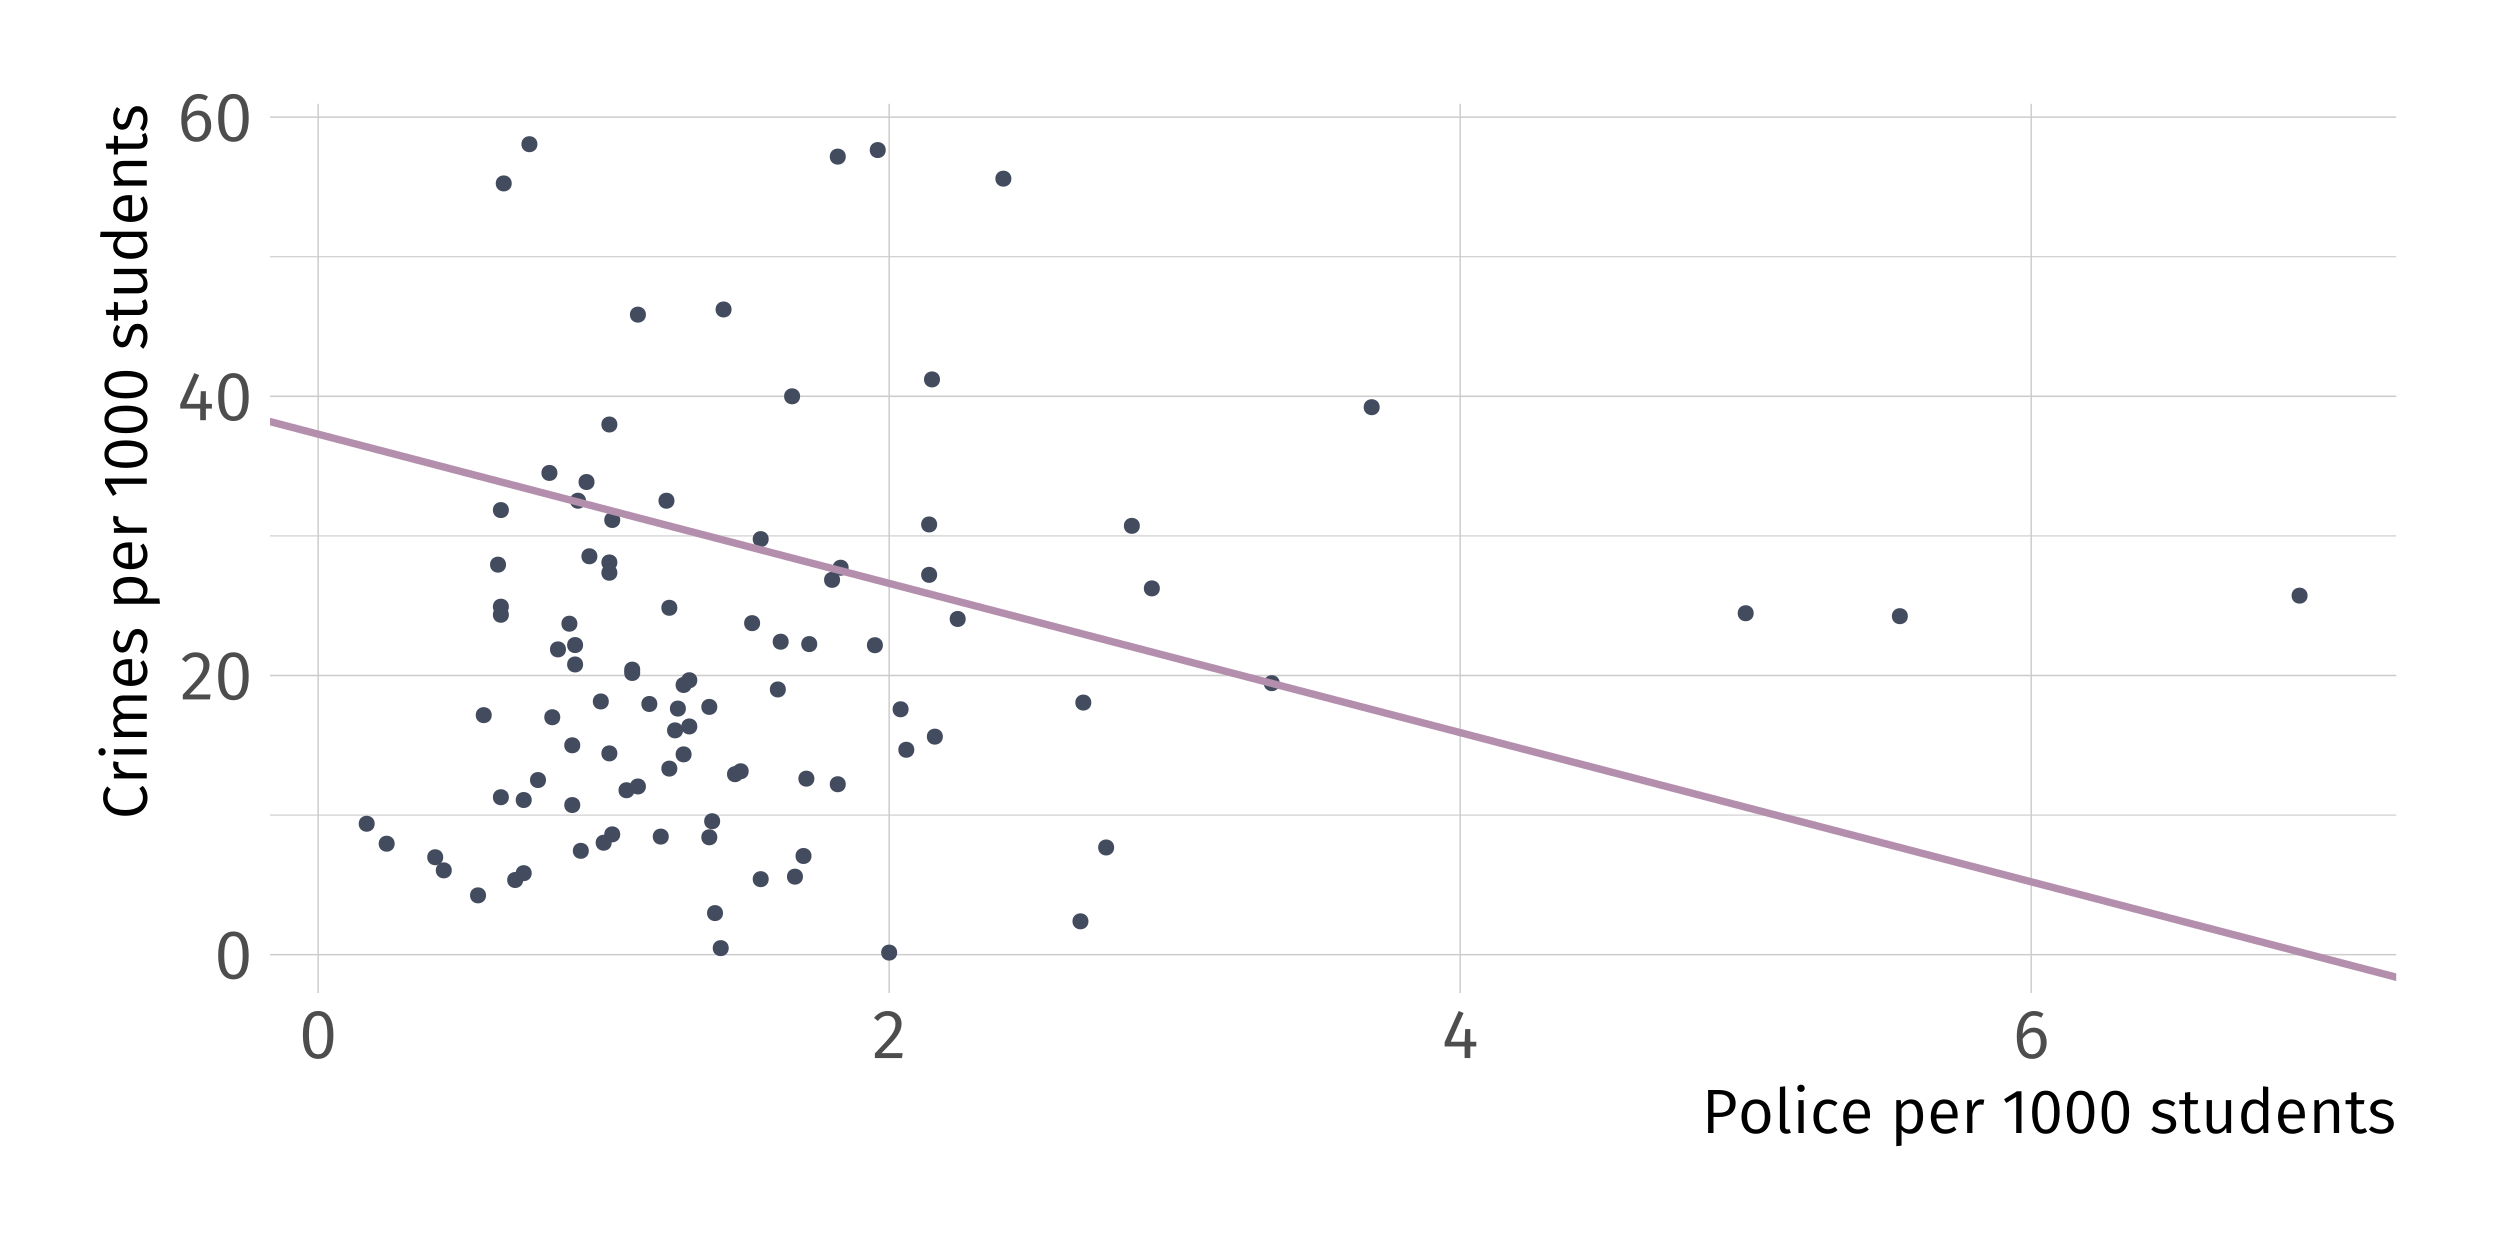 <?xml version="1.0" encoding="UTF-8"?>
<svg xmlns="http://www.w3.org/2000/svg" xmlns:xlink="http://www.w3.org/1999/xlink" width="720pt" height="360pt" viewBox="0 0 720 360" version="1.1">
<defs>
<g>
<symbol overflow="visible" id="glyph0-0">
<path style="stroke:none;" d="M 10.859 -21 L 2.453 -21 L 2.453 7 L 10.859 7 Z M 9.781 -19.953 L 9.781 5.953 L 3.562 5.953 L 3.562 -19.953 Z M 6.484 -9.016 C 5.703 -9.016 4.625 -8.781 4.625 -8.234 C 4.625 -7.984 4.797 -7.781 5.094 -7.781 C 5.188 -7.781 5.266 -7.797 5.359 -7.844 C 5.703 -8 5.984 -8.062 6.406 -8.062 C 7.406 -8.062 7.625 -7.453 7.625 -6.688 C 7.625 -5.625 7.234 -5.219 5.797 -5.141 L 5.797 -3.453 C 5.797 -3.156 6.047 -2.984 6.297 -2.984 C 6.547 -2.984 6.797 -3.156 6.797 -3.453 L 6.797 -4.359 C 8.141 -4.562 8.703 -5.312 8.703 -6.719 C 8.703 -7.922 8.203 -9.016 6.484 -9.016 Z M 6.297 -2.406 C 5.906 -2.406 5.594 -2.094 5.594 -1.703 C 5.594 -1.281 5.906 -0.953 6.297 -0.953 C 6.703 -0.953 7 -1.281 7 -1.703 C 7 -2.094 6.703 -2.406 6.297 -2.406 Z M 6.297 -2.406 "/>
</symbol>
<symbol overflow="visible" id="glyph0-1">
<path style="stroke:none;" d="M 5.562 -13.562 C 2.625 -13.562 1.156 -11.141 1.156 -6.688 C 1.156 -2.219 2.625 0.234 5.562 0.234 C 8.5 0.234 9.953 -2.219 9.953 -6.656 C 9.953 -11.125 8.5 -13.562 5.562 -13.562 Z M 5.562 -12.219 C 7.281 -12.219 8.219 -10.641 8.219 -6.656 C 8.219 -2.703 7.281 -1.094 5.562 -1.094 C 3.812 -1.094 2.906 -2.703 2.906 -6.688 C 2.906 -10.641 3.812 -12.219 5.562 -12.219 Z M 5.562 -12.219 "/>
</symbol>
<symbol overflow="visible" id="glyph0-2">
<path style="stroke:none;" d="M 4.547 -13.562 C 2.875 -13.562 1.625 -12.906 0.547 -11.578 L 1.641 -10.703 C 2.516 -11.703 3.297 -12.188 4.453 -12.188 C 5.797 -12.188 6.719 -11.312 6.719 -9.859 C 6.719 -7.641 5.562 -6.344 0.797 -1.344 L 0.797 0 L 8.594 0 L 8.797 -1.422 L 2.719 -1.422 C 6.906 -5.656 8.484 -7.406 8.484 -9.938 C 8.484 -12 6.953 -13.562 4.547 -13.562 Z M 4.547 -13.562 "/>
</symbol>
<symbol overflow="visible" id="glyph0-3">
<path style="stroke:none;" d="M 9.938 -4.703 L 8.203 -4.703 L 8.203 -8.359 L 6.734 -8.359 L 6.578 -4.703 L 2.594 -4.703 L 6.266 -12.984 L 4.859 -13.562 L 0.812 -4.562 L 0.812 -3.344 L 6.562 -3.344 L 6.562 0 L 8.203 0 L 8.203 -3.344 L 9.938 -3.344 Z M 9.938 -4.703 "/>
</symbol>
<symbol overflow="visible" id="glyph0-4">
<path style="stroke:none;" d="M 6.094 -8.766 C 4.797 -8.766 3.719 -8.203 2.844 -6.953 C 2.922 -10.125 4.125 -12.219 6.125 -12.219 C 6.875 -12.219 7.562 -12.016 8.188 -11.641 L 8.844 -12.766 C 8.078 -13.266 7.219 -13.562 6.141 -13.562 C 3.047 -13.562 1.156 -10.656 1.156 -6.219 C 1.156 -2.453 2.359 0.234 5.578 0.234 C 7.922 0.234 9.766 -1.594 9.766 -4.516 C 9.766 -7.375 8.062 -8.766 6.094 -8.766 Z M 5.578 -1.094 C 3.719 -1.094 2.938 -2.578 2.859 -5.516 C 3.562 -6.656 4.578 -7.422 5.812 -7.422 C 7.125 -7.422 8.062 -6.641 8.062 -4.484 C 8.062 -2.453 7.219 -1.094 5.578 -1.094 Z M 5.578 -1.094 "/>
</symbol>
<symbol overflow="visible" id="glyph1-0">
<path style="stroke:none;" d="M 9.781 -18.906 L 2.219 -18.906 L 2.219 6.297 L 9.781 6.297 Z M 8.797 -17.969 L 8.797 5.359 L 3.203 5.359 L 3.203 -17.969 Z M 5.828 -8.125 C 5.125 -8.125 4.156 -7.906 4.156 -7.422 C 4.156 -7.188 4.312 -7 4.594 -7 C 4.656 -7 4.734 -7.016 4.828 -7.062 C 5.125 -7.203 5.375 -7.25 5.766 -7.25 C 6.656 -7.25 6.859 -6.719 6.859 -6.016 C 6.859 -5.062 6.516 -4.703 5.219 -4.625 L 5.219 -3.109 C 5.219 -2.844 5.438 -2.688 5.672 -2.688 C 5.891 -2.688 6.125 -2.844 6.125 -3.109 L 6.125 -3.922 C 7.328 -4.109 7.828 -4.781 7.828 -6.047 C 7.828 -7.125 7.375 -8.125 5.828 -8.125 Z M 5.672 -2.156 C 5.312 -2.156 5.047 -1.891 5.047 -1.531 C 5.047 -1.156 5.312 -0.859 5.672 -0.859 C 6.031 -0.859 6.297 -1.156 6.297 -1.531 C 6.297 -1.891 6.031 -2.156 5.672 -2.156 Z M 5.672 -2.156 "/>
</symbol>
<symbol overflow="visible" id="glyph1-1">
<path style="stroke:none;" d="M 5.016 -12.391 L 1.859 -12.391 L 1.859 0 L 3.406 0 L 3.406 -4.609 L 5.016 -4.609 C 7.734 -4.609 9.781 -5.766 9.781 -8.594 C 9.781 -11.172 7.969 -12.391 5.016 -12.391 Z M 4.969 -5.844 L 3.406 -5.844 L 3.406 -11.156 L 5 -11.156 C 6.906 -11.156 8.125 -10.469 8.125 -8.562 C 8.125 -6.422 6.859 -5.844 4.969 -5.844 Z M 4.969 -5.844 "/>
</symbol>
<symbol overflow="visible" id="glyph1-2">
<path style="stroke:none;" d="M 5.234 -9.688 C 2.594 -9.688 1.062 -7.688 1.062 -4.719 C 1.062 -1.703 2.578 0.219 5.219 0.219 C 7.859 0.219 9.391 -1.781 9.391 -4.75 C 9.391 -7.781 7.906 -9.688 5.234 -9.688 Z M 5.234 -8.453 C 6.875 -8.453 7.781 -7.25 7.781 -4.75 C 7.781 -2.219 6.859 -1.016 5.219 -1.016 C 3.578 -1.016 2.688 -2.219 2.688 -4.719 C 2.688 -7.25 3.625 -8.453 5.234 -8.453 Z M 5.234 -8.453 "/>
</symbol>
<symbol overflow="visible" id="glyph1-3">
<path style="stroke:none;" d="M 3.562 0.219 C 4.031 0.219 4.484 0.094 4.828 -0.094 L 4.422 -1.156 C 4.25 -1.078 4.047 -1.047 3.812 -1.047 C 3.359 -1.047 3.188 -1.312 3.188 -1.844 L 3.188 -13.469 L 1.672 -13.281 L 1.672 -1.797 C 1.672 -0.484 2.406 0.219 3.562 0.219 Z M 3.562 0.219 "/>
</symbol>
<symbol overflow="visible" id="glyph1-4">
<path style="stroke:none;" d="M 2.5 -13.938 C 1.875 -13.938 1.438 -13.484 1.438 -12.891 C 1.438 -12.297 1.875 -11.844 2.5 -11.844 C 3.156 -11.844 3.578 -12.297 3.578 -12.891 C 3.578 -13.484 3.156 -13.938 2.5 -13.938 Z M 3.281 -9.469 L 1.766 -9.469 L 1.766 0 L 3.281 0 Z M 3.281 -9.469 "/>
</symbol>
<symbol overflow="visible" id="glyph1-5">
<path style="stroke:none;" d="M 5.172 -9.688 C 2.625 -9.688 1.062 -7.688 1.062 -4.656 C 1.062 -1.609 2.641 0.219 5.172 0.219 C 6.25 0.219 7.203 -0.141 8.016 -0.828 L 7.312 -1.812 C 6.609 -1.328 6.031 -1.078 5.219 -1.078 C 3.672 -1.078 2.688 -2.156 2.688 -4.688 C 2.688 -7.219 3.672 -8.422 5.219 -8.422 C 6.031 -8.422 6.641 -8.188 7.266 -7.719 L 8.016 -8.672 C 7.141 -9.391 6.266 -9.688 5.172 -9.688 Z M 5.172 -9.688 "/>
</symbol>
<symbol overflow="visible" id="glyph1-6">
<path style="stroke:none;" d="M 8.797 -5.047 C 8.797 -7.906 7.484 -9.688 4.953 -9.688 C 2.531 -9.688 1.062 -7.609 1.062 -4.641 C 1.062 -1.641 2.594 0.219 5.203 0.219 C 6.5 0.219 7.547 -0.234 8.453 -0.969 L 7.797 -1.875 C 6.969 -1.297 6.266 -1.031 5.312 -1.031 C 3.875 -1.031 2.828 -1.922 2.656 -4.219 L 8.766 -4.219 C 8.781 -4.406 8.797 -4.719 8.797 -5.047 Z M 7.312 -5.328 L 2.656 -5.328 C 2.797 -7.547 3.672 -8.484 4.984 -8.484 C 6.547 -8.484 7.312 -7.375 7.312 -5.469 Z M 7.312 -5.328 "/>
</symbol>
<symbol overflow="visible" id="glyph1-7">
<path style="stroke:none;" d=""/>
</symbol>
<symbol overflow="visible" id="glyph1-8">
<path style="stroke:none;" d="M 6 -9.688 C 4.875 -9.688 3.875 -9.125 3.188 -8.156 L 3.062 -9.469 L 1.766 -9.469 L 1.766 3.797 L 3.281 3.625 L 3.281 -0.906 C 3.875 -0.156 4.734 0.219 5.797 0.219 C 8.219 0.219 9.484 -1.859 9.484 -4.75 C 9.484 -7.766 8.484 -9.688 6 -9.688 Z M 5.453 -1.031 C 4.531 -1.031 3.781 -1.469 3.281 -2.234 L 3.281 -6.969 C 3.797 -7.766 4.594 -8.484 5.641 -8.484 C 7.109 -8.484 7.859 -7.266 7.859 -4.75 C 7.859 -2.219 7.016 -1.031 5.453 -1.031 Z M 5.453 -1.031 "/>
</symbol>
<symbol overflow="visible" id="glyph1-9">
<path style="stroke:none;" d="M 5.766 -9.688 C 4.594 -9.688 3.703 -8.953 3.203 -7.484 L 3.062 -9.469 L 1.766 -9.469 L 1.766 0 L 3.281 0 L 3.281 -5.547 C 3.703 -7.359 4.391 -8.203 5.594 -8.203 C 5.938 -8.203 6.141 -8.172 6.422 -8.094 L 6.703 -9.578 C 6.422 -9.641 6.078 -9.688 5.766 -9.688 Z M 5.766 -9.688 "/>
</symbol>
<symbol overflow="visible" id="glyph1-10">
<path style="stroke:none;" d="M 5.688 -12.031 L 4.359 -12.031 L 0.672 -9.734 L 1.328 -8.656 L 4.172 -10.406 L 4.172 0 L 5.688 0 Z M 5.688 -12.031 "/>
</symbol>
<symbol overflow="visible" id="glyph1-11">
<path style="stroke:none;" d="M 5 -12.203 C 2.359 -12.203 1.047 -10.031 1.047 -6.016 C 1.047 -2 2.359 0.219 5 0.219 C 7.656 0.219 8.969 -2 8.969 -6 C 8.969 -10.016 7.656 -12.203 5 -12.203 Z M 5 -11 C 6.547 -11 7.391 -9.578 7.391 -6 C 7.391 -2.438 6.547 -0.984 5 -0.984 C 3.438 -0.984 2.609 -2.438 2.609 -6.016 C 2.609 -9.578 3.438 -11 5 -11 Z M 5 -11 "/>
</symbol>
<symbol overflow="visible" id="glyph1-12">
<path style="stroke:none;" d="M 4.266 -9.688 C 2.344 -9.688 0.922 -8.609 0.922 -7.109 C 0.922 -5.781 1.734 -4.938 3.766 -4.391 C 5.641 -3.891 6.125 -3.531 6.125 -2.531 C 6.125 -1.578 5.281 -1.016 4.016 -1.016 C 2.953 -1.016 2.094 -1.375 1.312 -1.938 L 0.5 -1.031 C 1.328 -0.312 2.453 0.219 4.047 0.219 C 5.953 0.219 7.703 -0.703 7.703 -2.625 C 7.703 -4.281 6.594 -5.047 4.594 -5.562 C 3.031 -5.969 2.484 -6.344 2.484 -7.141 C 2.484 -7.953 3.203 -8.484 4.312 -8.484 C 5.219 -8.484 5.938 -8.203 6.781 -7.656 L 7.438 -8.609 C 6.531 -9.281 5.562 -9.688 4.266 -9.688 Z M 4.266 -9.688 "/>
</symbol>
<symbol overflow="visible" id="glyph1-13">
<path style="stroke:none;" d="M 5.844 -1.438 C 5.375 -1.172 4.984 -1.047 4.531 -1.047 C 3.688 -1.047 3.344 -1.516 3.344 -2.5 L 3.344 -8.297 L 5.469 -8.297 L 5.641 -9.469 L 3.344 -9.469 L 3.344 -11.812 L 1.844 -11.641 L 1.844 -9.469 L 0.203 -9.469 L 0.203 -8.297 L 1.844 -8.297 L 1.844 -2.438 C 1.844 -0.703 2.766 0.219 4.344 0.219 C 5.125 0.219 5.812 0 6.422 -0.406 Z M 5.844 -1.438 "/>
</symbol>
<symbol overflow="visible" id="glyph1-14">
<path style="stroke:none;" d="M 8.719 -9.469 L 7.203 -9.469 L 7.203 -2.688 C 6.609 -1.688 5.812 -0.984 4.734 -0.984 C 3.656 -0.984 3.188 -1.5 3.188 -2.844 L 3.188 -9.469 L 1.672 -9.469 L 1.672 -2.688 C 1.672 -0.828 2.641 0.219 4.312 0.219 C 5.688 0.219 6.594 -0.375 7.297 -1.531 L 7.422 0 L 8.719 0 Z M 8.719 -9.469 "/>
</symbol>
<symbol overflow="visible" id="glyph1-15">
<path style="stroke:none;" d="M 7.438 -13.469 L 7.438 -8.5 C 6.828 -9.141 6.016 -9.688 4.859 -9.688 C 2.531 -9.688 1.156 -7.594 1.156 -4.703 C 1.156 -1.734 2.438 0.219 4.719 0.219 C 5.922 0.219 6.875 -0.391 7.469 -1.328 L 7.625 0 L 8.953 0 L 8.953 -13.281 Z M 5.016 -0.984 C 3.594 -0.984 2.766 -2.203 2.766 -4.719 C 2.766 -7.234 3.703 -8.484 5.188 -8.484 C 6.172 -8.484 6.859 -7.969 7.438 -7.203 L 7.438 -2.484 C 6.797 -1.531 6.125 -0.984 5.016 -0.984 Z M 5.016 -0.984 "/>
</symbol>
<symbol overflow="visible" id="glyph1-16">
<path style="stroke:none;" d="M 6.156 -9.688 C 4.875 -9.688 3.891 -9.016 3.188 -8.047 L 3.062 -9.469 L 1.766 -9.469 L 1.766 0 L 3.281 0 L 3.281 -6.75 C 3.922 -7.797 4.688 -8.5 5.797 -8.5 C 6.766 -8.5 7.359 -8.031 7.359 -6.562 L 7.359 0 L 8.875 0 L 8.875 -6.781 C 8.875 -8.594 7.891 -9.688 6.156 -9.688 Z M 6.156 -9.688 "/>
</symbol>
<symbol overflow="visible" id="glyph2-0">
<path style="stroke:none;" d="M -18.906 -9.781 L -18.906 -2.219 L 6.297 -2.219 L 6.297 -9.781 Z M -17.969 -8.797 L 5.359 -8.797 L 5.359 -3.203 L -17.969 -3.203 Z M -8.125 -5.828 C -8.125 -5.125 -7.906 -4.156 -7.422 -4.156 C -7.188 -4.156 -7 -4.312 -7 -4.594 C -7 -4.656 -7.016 -4.734 -7.062 -4.828 C -7.203 -5.125 -7.25 -5.375 -7.25 -5.766 C -7.25 -6.656 -6.719 -6.859 -6.016 -6.859 C -5.062 -6.859 -4.703 -6.516 -4.625 -5.219 L -3.109 -5.219 C -2.844 -5.219 -2.688 -5.438 -2.688 -5.672 C -2.688 -5.891 -2.844 -6.125 -3.109 -6.125 L -3.922 -6.125 C -4.109 -7.328 -4.781 -7.828 -6.047 -7.828 C -7.125 -7.828 -8.125 -7.375 -8.125 -5.828 Z M -2.156 -5.672 C -2.156 -5.312 -1.891 -5.047 -1.531 -5.047 C -1.156 -5.047 -0.859 -5.312 -0.859 -5.672 C -0.859 -6.031 -1.156 -6.297 -1.531 -6.297 C -1.891 -6.297 -2.156 -6.031 -2.156 -5.672 Z M -2.156 -5.672 "/>
</symbol>
<symbol overflow="visible" id="glyph2-1">
<path style="stroke:none;" d="M -12.594 -6.156 C -12.594 -3.344 -10.406 -1.047 -6.188 -1.047 C -2.031 -1.047 0.219 -3.203 0.219 -6.172 C 0.219 -7.812 -0.453 -8.969 -1.156 -9.672 L -2.141 -8.891 C -1.609 -8.172 -1.109 -7.422 -1.109 -6.234 C -1.109 -4.25 -2.578 -2.703 -6.188 -2.703 C -9.984 -2.703 -11.297 -4.297 -11.297 -6.25 C -11.297 -7.141 -11.016 -7.891 -10.391 -8.672 L -11.391 -9.516 C -12.172 -8.547 -12.594 -7.688 -12.594 -6.156 Z M -12.594 -6.156 "/>
</symbol>
<symbol overflow="visible" id="glyph2-2">
<path style="stroke:none;" d="M -9.688 -5.766 C -9.688 -4.594 -8.953 -3.703 -7.484 -3.203 L -9.469 -3.062 L -9.469 -1.766 L 0 -1.766 L 0 -3.281 L -5.547 -3.281 C -7.359 -3.703 -8.203 -4.391 -8.203 -5.594 C -8.203 -5.938 -8.172 -6.141 -8.094 -6.422 L -9.578 -6.703 C -9.641 -6.422 -9.688 -6.078 -9.688 -5.766 Z M -9.688 -5.766 "/>
</symbol>
<symbol overflow="visible" id="glyph2-3">
<path style="stroke:none;" d="M -13.938 -2.5 C -13.938 -1.875 -13.484 -1.438 -12.891 -1.438 C -12.297 -1.438 -11.844 -1.875 -11.844 -2.5 C -11.844 -3.156 -12.297 -3.578 -12.891 -3.578 C -13.484 -3.578 -13.938 -3.156 -13.938 -2.5 Z M -9.469 -3.281 L -9.469 -1.766 L 0 -1.766 L 0 -3.281 Z M -9.469 -3.281 "/>
</symbol>
<symbol overflow="visible" id="glyph2-4">
<path style="stroke:none;" d="M -9.688 -11.203 C -9.688 -9.922 -8.969 -9.016 -7.922 -8.328 C -9.016 -7.984 -9.688 -7.141 -9.688 -5.953 C -9.688 -4.734 -9.016 -3.859 -8.047 -3.188 L -9.469 -3.062 L -9.469 -1.766 L 0 -1.766 L 0 -3.281 L -6.75 -3.281 C -7.797 -3.922 -8.5 -4.547 -8.5 -5.594 C -8.5 -6.375 -8.031 -6.984 -6.562 -6.984 L 0 -6.984 L 0 -8.5 L -6.75 -8.5 C -7.797 -9.156 -8.5 -9.781 -8.5 -10.828 C -8.5 -11.609 -8.031 -12.219 -6.562 -12.219 L 0 -12.219 L 0 -13.734 L -6.781 -13.734 C -8.562 -13.734 -9.688 -12.75 -9.688 -11.203 Z M -9.688 -11.203 "/>
</symbol>
<symbol overflow="visible" id="glyph2-5">
<path style="stroke:none;" d="M -5.047 -8.797 C -7.906 -8.797 -9.688 -7.484 -9.688 -4.953 C -9.688 -2.531 -7.609 -1.062 -4.641 -1.062 C -1.641 -1.062 0.219 -2.594 0.219 -5.203 C 0.219 -6.5 -0.234 -7.547 -0.969 -8.453 L -1.875 -7.797 C -1.297 -6.969 -1.031 -6.266 -1.031 -5.312 C -1.031 -3.875 -1.922 -2.828 -4.219 -2.656 L -4.219 -8.766 C -4.406 -8.781 -4.719 -8.797 -5.047 -8.797 Z M -5.328 -7.312 L -5.328 -2.656 C -7.547 -2.797 -8.484 -3.672 -8.484 -4.984 C -8.484 -6.547 -7.375 -7.312 -5.469 -7.312 Z M -5.328 -7.312 "/>
</symbol>
<symbol overflow="visible" id="glyph2-6">
<path style="stroke:none;" d="M -9.688 -4.266 C -9.688 -2.344 -8.609 -0.922 -7.109 -0.922 C -5.781 -0.922 -4.938 -1.734 -4.391 -3.766 C -3.891 -5.641 -3.531 -6.125 -2.531 -6.125 C -1.578 -6.125 -1.016 -5.281 -1.016 -4.016 C -1.016 -2.953 -1.375 -2.094 -1.938 -1.312 L -1.031 -0.5 C -0.312 -1.328 0.219 -2.453 0.219 -4.047 C 0.219 -5.953 -0.703 -7.703 -2.625 -7.703 C -4.281 -7.703 -5.047 -6.594 -5.562 -4.594 C -5.969 -3.031 -6.344 -2.484 -7.141 -2.484 C -7.953 -2.484 -8.484 -3.203 -8.484 -4.312 C -8.484 -5.219 -8.203 -5.938 -7.656 -6.781 L -8.609 -7.438 C -9.281 -6.531 -9.688 -5.562 -9.688 -4.266 Z M -9.688 -4.266 "/>
</symbol>
<symbol overflow="visible" id="glyph2-7">
<path style="stroke:none;" d=""/>
</symbol>
<symbol overflow="visible" id="glyph2-8">
<path style="stroke:none;" d="M -9.688 -6 C -9.688 -4.875 -9.125 -3.875 -8.156 -3.188 L -9.469 -3.062 L -9.469 -1.766 L 3.797 -1.766 L 3.625 -3.281 L -0.906 -3.281 C -0.156 -3.875 0.219 -4.734 0.219 -5.797 C 0.219 -8.219 -1.859 -9.484 -4.75 -9.484 C -7.766 -9.484 -9.688 -8.484 -9.688 -6 Z M -1.031 -5.453 C -1.031 -4.531 -1.469 -3.781 -2.234 -3.281 L -6.969 -3.281 C -7.766 -3.797 -8.484 -4.594 -8.484 -5.641 C -8.484 -7.109 -7.266 -7.859 -4.75 -7.859 C -2.219 -7.859 -1.031 -7.016 -1.031 -5.453 Z M -1.031 -5.453 "/>
</symbol>
<symbol overflow="visible" id="glyph2-9">
<path style="stroke:none;" d="M -12.031 -5.688 L -12.031 -4.359 L -9.734 -0.672 L -8.656 -1.328 L -10.406 -4.172 L 0 -4.172 L 0 -5.688 Z M -12.031 -5.688 "/>
</symbol>
<symbol overflow="visible" id="glyph2-10">
<path style="stroke:none;" d="M -12.203 -5 C -12.203 -2.359 -10.031 -1.047 -6.016 -1.047 C -2 -1.047 0.219 -2.359 0.219 -5 C 0.219 -7.656 -2 -8.969 -6 -8.969 C -10.016 -8.969 -12.203 -7.656 -12.203 -5 Z M -11 -5 C -11 -6.547 -9.578 -7.391 -6 -7.391 C -2.438 -7.391 -0.984 -6.547 -0.984 -5 C -0.984 -3.438 -2.438 -2.609 -6.016 -2.609 C -9.578 -2.609 -11 -3.438 -11 -5 Z M -11 -5 "/>
</symbol>
<symbol overflow="visible" id="glyph2-11">
<path style="stroke:none;" d="M -1.438 -5.844 C -1.172 -5.375 -1.047 -4.984 -1.047 -4.531 C -1.047 -3.688 -1.516 -3.344 -2.5 -3.344 L -8.297 -3.344 L -8.297 -5.469 L -9.469 -5.641 L -9.469 -3.344 L -11.812 -3.344 L -11.641 -1.844 L -9.469 -1.844 L -9.469 -0.203 L -8.297 -0.203 L -8.297 -1.844 L -2.438 -1.844 C -0.703 -1.844 0.219 -2.766 0.219 -4.344 C 0.219 -5.125 0 -5.812 -0.406 -6.422 Z M -1.438 -5.844 "/>
</symbol>
<symbol overflow="visible" id="glyph2-12">
<path style="stroke:none;" d="M -9.469 -8.719 L -9.469 -7.203 L -2.688 -7.203 C -1.688 -6.609 -0.984 -5.812 -0.984 -4.734 C -0.984 -3.656 -1.5 -3.188 -2.844 -3.188 L -9.469 -3.188 L -9.469 -1.672 L -2.688 -1.672 C -0.828 -1.672 0.219 -2.641 0.219 -4.312 C 0.219 -5.688 -0.375 -6.594 -1.531 -7.297 L 0 -7.422 L 0 -8.719 Z M -9.469 -8.719 "/>
</symbol>
<symbol overflow="visible" id="glyph2-13">
<path style="stroke:none;" d="M -13.469 -7.438 L -8.5 -7.438 C -9.141 -6.828 -9.688 -6.016 -9.688 -4.859 C -9.688 -2.531 -7.594 -1.156 -4.703 -1.156 C -1.734 -1.156 0.219 -2.438 0.219 -4.719 C 0.219 -5.922 -0.391 -6.875 -1.328 -7.469 L 0 -7.625 L 0 -8.953 L -13.281 -8.953 Z M -0.984 -5.016 C -0.984 -3.594 -2.203 -2.766 -4.719 -2.766 C -7.234 -2.766 -8.484 -3.703 -8.484 -5.188 C -8.484 -6.172 -7.969 -6.859 -7.203 -7.438 L -2.484 -7.438 C -1.531 -6.797 -0.984 -6.125 -0.984 -5.016 Z M -0.984 -5.016 "/>
</symbol>
<symbol overflow="visible" id="glyph2-14">
<path style="stroke:none;" d="M -9.688 -6.156 C -9.688 -4.875 -9.016 -3.891 -8.047 -3.188 L -9.469 -3.062 L -9.469 -1.766 L 0 -1.766 L 0 -3.281 L -6.75 -3.281 C -7.797 -3.922 -8.5 -4.688 -8.5 -5.797 C -8.5 -6.766 -8.031 -7.359 -6.562 -7.359 L 0 -7.359 L 0 -8.875 L -6.781 -8.875 C -8.594 -8.875 -9.688 -7.891 -9.688 -6.156 Z M -9.688 -6.156 "/>
</symbol>
</g>
<clipPath id="clip1">
  <path d="M 77.773 234 L 690.113 234 L 690.113 235 L 77.773 235 Z M 77.773 234 "/>
</clipPath>
<clipPath id="clip2">
  <path d="M 77.773 154 L 690.113 154 L 690.113 155 L 77.773 155 Z M 77.773 154 "/>
</clipPath>
<clipPath id="clip3">
  <path d="M 77.773 73 L 690.113 73 L 690.113 75 L 77.773 75 Z M 77.773 73 "/>
</clipPath>
<clipPath id="clip4">
  <path d="M 77.773 274 L 690.113 274 L 690.113 276 L 77.773 276 Z M 77.773 274 "/>
</clipPath>
<clipPath id="clip5">
  <path d="M 77.773 194 L 690.113 194 L 690.113 195 L 77.773 195 Z M 77.773 194 "/>
</clipPath>
<clipPath id="clip6">
  <path d="M 77.773 113 L 690.113 113 L 690.113 115 L 77.773 115 Z M 77.773 113 "/>
</clipPath>
<clipPath id="clip7">
  <path d="M 77.773 33 L 690.113 33 L 690.113 34 L 77.773 34 Z M 77.773 33 "/>
</clipPath>
<clipPath id="clip8">
  <path d="M 91 29.887 L 92 29.887 L 92 285.984 L 91 285.984 Z M 91 29.887 "/>
</clipPath>
<clipPath id="clip9">
  <path d="M 255 29.887 L 257 29.887 L 257 285.984 L 255 285.984 Z M 255 29.887 "/>
</clipPath>
<clipPath id="clip10">
  <path d="M 420 29.887 L 421 29.887 L 421 285.984 L 420 285.984 Z M 420 29.887 "/>
</clipPath>
<clipPath id="clip11">
  <path d="M 584 29.887 L 586 29.887 L 586 285.984 L 584 285.984 Z M 584 29.887 "/>
</clipPath>
<clipPath id="clip12">
  <path d="M 77.773 29.887 L 690.113 29.887 L 690.113 285.984 L 77.773 285.984 Z M 77.773 29.887 "/>
</clipPath>
</defs>
<g id="surface4">
<rect x="0" y="0" width="720" height="360" style="fill:rgb(100%,100%,100%);fill-opacity:1;stroke:none;"/>
<g clip-path="url(#clip1)" clip-rule="nonzero">
<path style="fill:none;stroke-width:0.32;stroke-linecap:butt;stroke-linejoin:round;stroke:rgb(80%,80%,80%);stroke-opacity:1;stroke-miterlimit:10;" d="M 77.773 234.746 L 690.113 234.746 "/>
</g>
<g clip-path="url(#clip2)" clip-rule="nonzero">
<path style="fill:none;stroke-width:0.32;stroke-linecap:butt;stroke-linejoin:round;stroke:rgb(80%,80%,80%);stroke-opacity:1;stroke-miterlimit:10;" d="M 77.773 154.34 L 690.113 154.34 "/>
</g>
<g clip-path="url(#clip3)" clip-rule="nonzero">
<path style="fill:none;stroke-width:0.32;stroke-linecap:butt;stroke-linejoin:round;stroke:rgb(80%,80%,80%);stroke-opacity:1;stroke-miterlimit:10;" d="M 77.773 73.934 L 690.113 73.934 "/>
</g>
<g clip-path="url(#clip4)" clip-rule="nonzero">
<path style="fill:none;stroke-width:0.427;stroke-linecap:butt;stroke-linejoin:round;stroke:rgb(80%,80%,80%);stroke-opacity:1;stroke-miterlimit:10;" d="M 77.773 274.949 L 690.113 274.949 "/>
</g>
<g clip-path="url(#clip5)" clip-rule="nonzero">
<path style="fill:none;stroke-width:0.427;stroke-linecap:butt;stroke-linejoin:round;stroke:rgb(80%,80%,80%);stroke-opacity:1;stroke-miterlimit:10;" d="M 77.773 194.543 L 690.113 194.543 "/>
</g>
<g clip-path="url(#clip6)" clip-rule="nonzero">
<path style="fill:none;stroke-width:0.427;stroke-linecap:butt;stroke-linejoin:round;stroke:rgb(80%,80%,80%);stroke-opacity:1;stroke-miterlimit:10;" d="M 77.773 114.137 L 690.113 114.137 "/>
</g>
<g clip-path="url(#clip7)" clip-rule="nonzero">
<path style="fill:none;stroke-width:0.427;stroke-linecap:butt;stroke-linejoin:round;stroke:rgb(80%,80%,80%);stroke-opacity:1;stroke-miterlimit:10;" d="M 77.773 33.73 L 690.113 33.73 "/>
</g>
<g clip-path="url(#clip8)" clip-rule="nonzero">
<path style="fill:none;stroke-width:0.427;stroke-linecap:butt;stroke-linejoin:round;stroke:rgb(80%,80%,80%);stroke-opacity:1;stroke-miterlimit:10;" d="M 91.629 285.988 L 91.629 29.887 "/>
</g>
<g clip-path="url(#clip9)" clip-rule="nonzero">
<path style="fill:none;stroke-width:0.427;stroke-linecap:butt;stroke-linejoin:round;stroke:rgb(80%,80%,80%);stroke-opacity:1;stroke-miterlimit:10;" d="M 256.082 285.988 L 256.082 29.887 "/>
</g>
<g clip-path="url(#clip10)" clip-rule="nonzero">
<path style="fill:none;stroke-width:0.427;stroke-linecap:butt;stroke-linejoin:round;stroke:rgb(80%,80%,80%);stroke-opacity:1;stroke-miterlimit:10;" d="M 420.531 285.988 L 420.531 29.887 "/>
</g>
<g clip-path="url(#clip11)" clip-rule="nonzero">
<path style="fill:none;stroke-width:0.427;stroke-linecap:butt;stroke-linejoin:round;stroke:rgb(80%,80%,80%);stroke-opacity:1;stroke-miterlimit:10;" d="M 584.984 285.988 L 584.984 29.887 "/>
</g>
<path style="fill-rule:nonzero;fill:rgb(26.275%,29.804%,36.863%);fill-opacity:1;stroke-width:0.709;stroke-linecap:round;stroke-linejoin:round;stroke:rgb(26.275%,29.804%,36.863%);stroke-opacity:1;stroke-miterlimit:10;" d="M 184.031 192.855 C 184.031 195.461 180.121 195.461 180.121 192.855 C 180.121 190.246 184.031 190.246 184.031 192.855 "/>
<path style="fill-rule:nonzero;fill:rgb(26.275%,29.804%,36.863%);fill-opacity:1;stroke-width:0.709;stroke-linecap:round;stroke-linejoin:round;stroke:rgb(26.275%,29.804%,36.863%);stroke-opacity:1;stroke-miterlimit:10;" d="M 258.035 274.348 C 258.035 276.953 254.125 276.953 254.125 274.348 C 254.125 271.738 258.035 271.738 258.035 274.348 "/>
<path style="fill-rule:nonzero;fill:rgb(26.275%,29.804%,36.863%);fill-opacity:1;stroke-width:0.709;stroke-linecap:round;stroke-linejoin:round;stroke:rgb(26.275%,29.804%,36.863%);stroke-opacity:1;stroke-miterlimit:10;" d="M 209.523 273.059 C 209.523 275.668 205.613 275.668 205.613 273.059 C 205.613 270.453 209.523 270.453 209.523 273.059 "/>
<path style="fill-rule:nonzero;fill:rgb(26.275%,29.804%,36.863%);fill-opacity:1;stroke-width:0.709;stroke-linecap:round;stroke-linejoin:round;stroke:rgb(26.275%,29.804%,36.863%);stroke-opacity:1;stroke-miterlimit:10;" d="M 262.969 215.93 C 262.969 218.539 259.059 218.539 259.059 215.93 C 259.059 213.324 262.969 213.324 262.969 215.93 "/>
<path style="fill-rule:nonzero;fill:rgb(26.275%,29.804%,36.863%);fill-opacity:1;stroke-width:0.709;stroke-linecap:round;stroke-linejoin:round;stroke:rgb(26.275%,29.804%,36.863%);stroke-opacity:1;stroke-miterlimit:10;" d="M 218.566 179.465 C 218.566 182.074 214.656 182.074 214.656 179.465 C 214.656 176.859 218.566 176.859 218.566 179.465 "/>
<path style="fill-rule:nonzero;fill:rgb(26.275%,29.804%,36.863%);fill-opacity:1;stroke-width:0.709;stroke-linecap:round;stroke-linejoin:round;stroke:rgb(26.275%,29.804%,36.863%);stroke-opacity:1;stroke-miterlimit:10;" d="M 320.527 244.074 C 320.527 246.68 316.617 246.68 316.617 244.074 C 316.617 241.469 320.527 241.469 320.527 244.074 "/>
<path style="fill-rule:nonzero;fill:rgb(26.275%,29.804%,36.863%);fill-opacity:1;stroke-width:0.709;stroke-linecap:round;stroke-linejoin:round;stroke:rgb(26.275%,29.804%,36.863%);stroke-opacity:1;stroke-miterlimit:10;" d="M 230.902 252.477 C 230.902 255.082 226.992 255.082 226.992 252.477 C 226.992 249.871 230.902 249.871 230.902 252.477 "/>
<path style="fill-rule:nonzero;fill:rgb(26.275%,29.804%,36.863%);fill-opacity:1;stroke-width:0.709;stroke-linecap:round;stroke-linejoin:round;stroke:rgb(26.275%,29.804%,36.863%);stroke-opacity:1;stroke-miterlimit:10;" d="M 178.277 149.758 C 178.277 152.363 174.367 152.363 174.367 149.758 C 174.367 147.148 178.277 147.148 178.277 149.758 "/>
<path style="fill-rule:nonzero;fill:rgb(26.275%,29.804%,36.863%);fill-opacity:1;stroke-width:0.709;stroke-linecap:round;stroke-linejoin:round;stroke:rgb(26.275%,29.804%,36.863%);stroke-opacity:1;stroke-miterlimit:10;" d="M 206.234 241.137 C 206.234 243.746 202.324 243.746 202.324 241.137 C 202.324 238.531 206.234 238.531 206.234 241.137 "/>
<path style="fill-rule:nonzero;fill:rgb(26.275%,29.804%,36.863%);fill-opacity:1;stroke-width:0.709;stroke-linecap:round;stroke-linejoin:round;stroke:rgb(26.275%,29.804%,36.863%);stroke-opacity:1;stroke-miterlimit:10;" d="M 177.453 164.953 C 177.453 167.559 173.543 167.559 173.543 164.953 C 173.543 162.348 177.453 162.348 177.453 164.953 "/>
<path style="fill-rule:nonzero;fill:rgb(26.275%,29.804%,36.863%);fill-opacity:1;stroke-width:0.709;stroke-linecap:round;stroke-linejoin:round;stroke:rgb(26.275%,29.804%,36.863%);stroke-opacity:1;stroke-miterlimit:10;" d="M 152.785 251.473 C 152.785 254.078 148.875 254.078 148.875 251.473 C 148.875 248.863 152.785 248.863 152.785 251.473 "/>
<path style="fill-rule:nonzero;fill:rgb(26.275%,29.804%,36.863%);fill-opacity:1;stroke-width:0.709;stroke-linecap:round;stroke-linejoin:round;stroke:rgb(26.275%,29.804%,36.863%);stroke-opacity:1;stroke-miterlimit:10;" d="M 168.41 144.207 C 168.41 146.816 164.5 146.816 164.5 144.207 C 164.5 141.602 168.41 141.602 168.41 144.207 "/>
<path style="fill-rule:nonzero;fill:rgb(26.275%,29.804%,36.863%);fill-opacity:1;stroke-width:0.709;stroke-linecap:round;stroke-linejoin:round;stroke:rgb(26.275%,29.804%,36.863%);stroke-opacity:1;stroke-miterlimit:10;" d="M 185.676 226.504 C 185.676 229.109 181.766 229.109 181.766 226.504 C 181.766 223.898 185.676 223.898 185.676 226.504 "/>
<path style="fill-rule:nonzero;fill:rgb(26.275%,29.804%,36.863%);fill-opacity:1;stroke-width:0.709;stroke-linecap:round;stroke-linejoin:round;stroke:rgb(26.275%,29.804%,36.863%);stroke-opacity:1;stroke-miterlimit:10;" d="M 129.762 250.668 C 129.762 253.273 125.852 253.273 125.852 250.668 C 125.852 248.059 129.762 248.059 129.762 250.668 "/>
<path style="fill-rule:nonzero;fill:rgb(26.275%,29.804%,36.863%);fill-opacity:1;stroke-width:0.709;stroke-linecap:round;stroke-linejoin:round;stroke:rgb(26.275%,29.804%,36.863%);stroke-opacity:1;stroke-miterlimit:10;" d="M 146.207 174.723 C 146.207 177.328 142.297 177.328 142.297 174.723 C 142.297 172.117 146.207 172.117 146.207 174.723 "/>
<path style="fill-rule:nonzero;fill:rgb(26.275%,29.804%,36.863%);fill-opacity:1;stroke-width:0.709;stroke-linecap:round;stroke-linejoin:round;stroke:rgb(26.275%,29.804%,36.863%);stroke-opacity:1;stroke-miterlimit:10;" d="M 145.387 162.621 C 145.387 165.227 141.477 165.227 141.477 162.621 C 141.477 160.016 145.387 160.016 145.387 162.621 "/>
<path style="fill-rule:nonzero;fill:rgb(26.275%,29.804%,36.863%);fill-opacity:1;stroke-width:0.709;stroke-linecap:round;stroke-linejoin:round;stroke:rgb(26.275%,29.804%,36.863%);stroke-opacity:1;stroke-miterlimit:10;" d="M 146.207 146.902 C 146.207 149.508 142.297 149.508 142.297 146.902 C 142.297 144.297 146.207 144.297 146.207 146.902 "/>
<path style="fill-rule:nonzero;fill:rgb(26.275%,29.804%,36.863%);fill-opacity:1;stroke-width:0.709;stroke-linecap:round;stroke-linejoin:round;stroke:rgb(26.275%,29.804%,36.863%);stroke-opacity:1;stroke-miterlimit:10;" d="M 188.965 202.746 C 188.965 205.352 185.055 205.352 185.055 202.746 C 185.055 200.137 188.965 200.137 188.965 202.746 "/>
<path style="fill-rule:nonzero;fill:rgb(26.275%,29.804%,36.863%);fill-opacity:1;stroke-width:0.709;stroke-linecap:round;stroke-linejoin:round;stroke:rgb(26.275%,29.804%,36.863%);stroke-opacity:1;stroke-miterlimit:10;" d="M 160.188 136.207 C 160.188 138.812 156.277 138.812 156.277 136.207 C 156.277 133.602 160.188 133.602 160.188 136.207 "/>
<path style="fill-rule:nonzero;fill:rgb(26.275%,29.804%,36.863%);fill-opacity:1;stroke-width:0.709;stroke-linecap:round;stroke-linejoin:round;stroke:rgb(26.275%,29.804%,36.863%);stroke-opacity:1;stroke-miterlimit:10;" d="M 113.316 242.988 C 113.316 245.594 109.406 245.594 109.406 242.988 C 109.406 240.383 113.316 240.383 113.316 242.988 "/>
<path style="fill-rule:nonzero;fill:rgb(26.275%,29.804%,36.863%);fill-opacity:1;stroke-width:0.709;stroke-linecap:round;stroke-linejoin:round;stroke:rgb(26.275%,29.804%,36.863%);stroke-opacity:1;stroke-miterlimit:10;" d="M 270.367 109.273 C 270.367 111.879 266.461 111.879 266.461 109.273 C 266.461 106.664 270.367 106.664 270.367 109.273 "/>
<path style="fill-rule:nonzero;fill:rgb(26.275%,29.804%,36.863%);fill-opacity:1;stroke-width:0.709;stroke-linecap:round;stroke-linejoin:round;stroke:rgb(26.275%,29.804%,36.863%);stroke-opacity:1;stroke-miterlimit:10;" d="M 290.926 51.461 C 290.926 54.066 287.016 54.066 287.016 51.461 C 287.016 48.852 290.926 48.852 290.926 51.461 "/>
<path style="fill-rule:nonzero;fill:rgb(26.275%,29.804%,36.863%);fill-opacity:1;stroke-width:0.709;stroke-linecap:round;stroke-linejoin:round;stroke:rgb(26.275%,29.804%,36.863%);stroke-opacity:1;stroke-miterlimit:10;" d="M 254.746 43.219 C 254.746 45.824 250.836 45.824 250.836 43.219 C 250.836 40.609 254.746 40.609 254.746 43.219 "/>
<path style="fill-rule:nonzero;fill:rgb(26.275%,29.804%,36.863%);fill-opacity:1;stroke-width:0.709;stroke-linecap:round;stroke-linejoin:round;stroke:rgb(26.275%,29.804%,36.863%);stroke-opacity:1;stroke-miterlimit:10;" d="M 210.344 89.129 C 210.344 91.734 206.434 91.734 206.434 89.129 C 206.434 86.523 210.344 86.523 210.344 89.129 "/>
<path style="fill-rule:nonzero;fill:rgb(26.275%,29.804%,36.863%);fill-opacity:1;stroke-width:0.709;stroke-linecap:round;stroke-linejoin:round;stroke:rgb(26.275%,29.804%,36.863%);stroke-opacity:1;stroke-miterlimit:10;" d="M 167.586 185.777 C 167.586 188.387 163.676 188.387 163.676 185.777 C 163.676 183.172 167.586 183.172 167.586 185.777 "/>
<path style="fill-rule:nonzero;fill:rgb(26.275%,29.804%,36.863%);fill-opacity:1;stroke-width:0.709;stroke-linecap:round;stroke-linejoin:round;stroke:rgb(26.275%,29.804%,36.863%);stroke-opacity:1;stroke-miterlimit:10;" d="M 152.785 230.402 C 152.785 233.012 148.875 233.012 148.875 230.402 C 148.875 227.797 152.785 227.797 152.785 230.402 "/>
<path style="fill-rule:nonzero;fill:rgb(26.275%,29.804%,36.863%);fill-opacity:1;stroke-width:0.709;stroke-linecap:round;stroke-linejoin:round;stroke:rgb(26.275%,29.804%,36.863%);stroke-opacity:1;stroke-miterlimit:10;" d="M 165.941 179.629 C 165.941 182.234 162.031 182.234 162.031 179.629 C 162.031 177.02 165.941 177.02 165.941 179.629 "/>
<path style="fill-rule:nonzero;fill:rgb(26.275%,29.804%,36.863%);fill-opacity:1;stroke-width:0.709;stroke-linecap:round;stroke-linejoin:round;stroke:rgb(26.275%,29.804%,36.863%);stroke-opacity:1;stroke-miterlimit:10;" d="M 141.273 205.961 C 141.273 208.566 137.363 208.566 137.363 205.961 C 137.363 203.355 141.273 203.355 141.273 205.961 "/>
<path style="fill-rule:nonzero;fill:rgb(26.275%,29.804%,36.863%);fill-opacity:1;stroke-width:0.709;stroke-linecap:round;stroke-linejoin:round;stroke:rgb(26.275%,29.804%,36.863%);stroke-opacity:1;stroke-miterlimit:10;" d="M 146.207 229.602 C 146.207 232.207 142.297 232.207 142.297 229.602 C 142.297 226.992 146.207 226.992 146.207 229.602 "/>
<path style="fill-rule:nonzero;fill:rgb(26.275%,29.804%,36.863%);fill-opacity:1;stroke-width:0.709;stroke-linecap:round;stroke-linejoin:round;stroke:rgb(26.275%,29.804%,36.863%);stroke-opacity:1;stroke-miterlimit:10;" d="M 243.234 45.105 C 243.234 47.715 239.324 47.715 239.324 45.105 C 239.324 42.5 243.234 42.5 243.234 45.105 "/>
<path style="fill-rule:nonzero;fill:rgb(26.275%,29.804%,36.863%);fill-opacity:1;stroke-width:0.709;stroke-linecap:round;stroke-linejoin:round;stroke:rgb(26.275%,29.804%,36.863%);stroke-opacity:1;stroke-miterlimit:10;" d="M 127.297 246.887 C 127.297 249.492 123.387 249.492 123.387 246.887 C 123.387 244.281 127.297 244.281 127.297 246.887 "/>
<path style="fill-rule:nonzero;fill:rgb(26.275%,29.804%,36.863%);fill-opacity:1;stroke-width:0.709;stroke-linecap:round;stroke-linejoin:round;stroke:rgb(26.275%,29.804%,36.863%);stroke-opacity:1;stroke-miterlimit:10;" d="M 150.32 253.441 C 150.32 256.047 146.41 256.047 146.41 253.441 C 146.41 250.836 150.32 250.836 150.32 253.441 "/>
<path style="fill-rule:nonzero;fill:rgb(26.275%,29.804%,36.863%);fill-opacity:1;stroke-width:0.709;stroke-linecap:round;stroke-linejoin:round;stroke:rgb(26.275%,29.804%,36.863%);stroke-opacity:1;stroke-miterlimit:10;" d="M 185.676 90.617 C 185.676 93.223 181.766 93.223 181.766 90.617 C 181.766 88.012 185.676 88.012 185.676 90.617 "/>
<path style="fill-rule:nonzero;fill:rgb(26.275%,29.804%,36.863%);fill-opacity:1;stroke-width:0.709;stroke-linecap:round;stroke-linejoin:round;stroke:rgb(26.275%,29.804%,36.863%);stroke-opacity:1;stroke-miterlimit:10;" d="M 664.234 171.547 C 664.234 174.152 660.324 174.152 660.324 171.547 C 660.324 168.941 664.234 168.941 664.234 171.547 "/>
<path style="fill-rule:nonzero;fill:rgb(26.275%,29.804%,36.863%);fill-opacity:1;stroke-width:0.709;stroke-linecap:round;stroke-linejoin:round;stroke:rgb(26.275%,29.804%,36.863%);stroke-opacity:1;stroke-miterlimit:10;" d="M 226.789 184.812 C 226.789 187.422 222.879 187.422 222.879 184.812 C 222.879 182.207 226.789 182.207 226.789 184.812 "/>
<path style="fill-rule:nonzero;fill:rgb(26.275%,29.804%,36.863%);fill-opacity:1;stroke-width:0.709;stroke-linecap:round;stroke-linejoin:round;stroke:rgb(26.275%,29.804%,36.863%);stroke-opacity:1;stroke-miterlimit:10;" d="M 192.254 240.938 C 192.254 243.543 188.344 243.543 188.344 240.938 C 188.344 238.332 192.254 238.332 192.254 240.938 "/>
<path style="fill-rule:nonzero;fill:rgb(26.275%,29.804%,36.863%);fill-opacity:1;stroke-width:0.709;stroke-linecap:round;stroke-linejoin:round;stroke:rgb(26.275%,29.804%,36.863%);stroke-opacity:1;stroke-miterlimit:10;" d="M 198.832 217.258 C 198.832 219.863 194.922 219.863 194.922 217.258 C 194.922 214.652 198.832 214.652 198.832 217.258 "/>
<path style="fill-rule:nonzero;fill:rgb(26.275%,29.804%,36.863%);fill-opacity:1;stroke-width:0.709;stroke-linecap:round;stroke-linejoin:round;stroke:rgb(26.275%,29.804%,36.863%);stroke-opacity:1;stroke-miterlimit:10;" d="M 154.43 41.527 C 154.43 44.137 150.52 44.137 150.52 41.527 C 150.52 38.922 154.43 38.922 154.43 41.527 "/>
<path style="fill-rule:nonzero;fill:rgb(26.275%,29.804%,36.863%);fill-opacity:1;stroke-width:0.709;stroke-linecap:round;stroke-linejoin:round;stroke:rgb(26.275%,29.804%,36.863%);stroke-opacity:1;stroke-miterlimit:10;" d="M 167.586 191.367 C 167.586 193.973 163.676 193.973 163.676 191.367 C 163.676 188.762 167.586 188.762 167.586 191.367 "/>
<path style="fill-rule:nonzero;fill:rgb(26.275%,29.804%,36.863%);fill-opacity:1;stroke-width:0.709;stroke-linecap:round;stroke-linejoin:round;stroke:rgb(26.275%,29.804%,36.863%);stroke-opacity:1;stroke-miterlimit:10;" d="M 146.207 177.055 C 146.207 179.66 142.297 179.66 142.297 177.055 C 142.297 174.449 146.207 174.449 146.207 177.055 "/>
<path style="fill-rule:nonzero;fill:rgb(26.275%,29.804%,36.863%);fill-opacity:1;stroke-width:0.709;stroke-linecap:round;stroke-linejoin:round;stroke:rgb(26.275%,29.804%,36.863%);stroke-opacity:1;stroke-miterlimit:10;" d="M 549.117 177.457 C 549.117 180.062 545.207 180.062 545.207 177.457 C 545.207 174.852 549.117 174.852 549.117 177.457 "/>
<path style="fill-rule:nonzero;fill:rgb(26.275%,29.804%,36.863%);fill-opacity:1;stroke-width:0.709;stroke-linecap:round;stroke-linejoin:round;stroke:rgb(26.275%,29.804%,36.863%);stroke-opacity:1;stroke-miterlimit:10;" d="M 177.453 122.258 C 177.453 124.863 173.543 124.863 173.543 122.258 C 173.543 119.652 177.453 119.652 177.453 122.258 "/>
<path style="fill-rule:nonzero;fill:rgb(26.275%,29.804%,36.863%);fill-opacity:1;stroke-width:0.709;stroke-linecap:round;stroke-linejoin:round;stroke:rgb(26.275%,29.804%,36.863%);stroke-opacity:1;stroke-miterlimit:10;" d="M 169.23 245.039 C 169.23 247.645 165.32 247.645 165.32 245.039 C 165.32 242.434 169.23 242.434 169.23 245.039 "/>
<path style="fill-rule:nonzero;fill:rgb(26.275%,29.804%,36.863%);fill-opacity:1;stroke-width:0.709;stroke-linecap:round;stroke-linejoin:round;stroke:rgb(26.275%,29.804%,36.863%);stroke-opacity:1;stroke-miterlimit:10;" d="M 313.125 265.34 C 313.125 267.949 309.219 267.949 309.219 265.34 C 309.219 262.734 313.125 262.734 313.125 265.34 "/>
<path style="fill-rule:nonzero;fill:rgb(26.275%,29.804%,36.863%);fill-opacity:1;stroke-width:0.709;stroke-linecap:round;stroke-linejoin:round;stroke:rgb(26.275%,29.804%,36.863%);stroke-opacity:1;stroke-miterlimit:10;" d="M 221.035 253.199 C 221.035 255.805 217.125 255.805 217.125 253.199 C 217.125 250.594 221.035 250.594 221.035 253.199 "/>
<path style="fill-rule:nonzero;fill:rgb(26.275%,29.804%,36.863%);fill-opacity:1;stroke-width:0.709;stroke-linecap:round;stroke-linejoin:round;stroke:rgb(26.275%,29.804%,36.863%);stroke-opacity:1;stroke-miterlimit:10;" d="M 233.367 246.527 C 233.367 249.133 229.457 249.133 229.457 246.527 C 229.457 243.918 233.367 243.918 233.367 246.527 "/>
<path style="fill-rule:nonzero;fill:rgb(26.275%,29.804%,36.863%);fill-opacity:1;stroke-width:0.709;stroke-linecap:round;stroke-linejoin:round;stroke:rgb(26.275%,29.804%,36.863%);stroke-opacity:1;stroke-miterlimit:10;" d="M 333.684 169.457 C 333.684 172.062 329.773 172.062 329.773 169.457 C 329.773 166.848 333.684 166.848 333.684 169.457 "/>
<path style="fill-rule:nonzero;fill:rgb(26.275%,29.804%,36.863%);fill-opacity:1;stroke-width:0.709;stroke-linecap:round;stroke-linejoin:round;stroke:rgb(26.275%,29.804%,36.863%);stroke-opacity:1;stroke-miterlimit:10;" d="M 327.926 151.445 C 327.926 154.051 324.02 154.051 324.02 151.445 C 324.02 148.84 327.926 148.84 327.926 151.445 "/>
<path style="fill-rule:nonzero;fill:rgb(26.275%,29.804%,36.863%);fill-opacity:1;stroke-width:0.709;stroke-linecap:round;stroke-linejoin:round;stroke:rgb(26.275%,29.804%,36.863%);stroke-opacity:1;stroke-miterlimit:10;" d="M 241.59 167.004 C 241.59 169.609 237.68 169.609 237.68 167.004 C 237.68 164.398 241.59 164.398 241.59 167.004 "/>
<path style="fill-rule:nonzero;fill:rgb(26.275%,29.804%,36.863%);fill-opacity:1;stroke-width:0.709;stroke-linecap:round;stroke-linejoin:round;stroke:rgb(26.275%,29.804%,36.863%);stroke-opacity:1;stroke-miterlimit:10;" d="M 313.949 202.344 C 313.949 204.949 310.039 204.949 310.039 202.344 C 310.039 199.734 313.949 199.734 313.949 202.344 "/>
<path style="fill-rule:nonzero;fill:rgb(26.275%,29.804%,36.863%);fill-opacity:1;stroke-width:0.709;stroke-linecap:round;stroke-linejoin:round;stroke:rgb(26.275%,29.804%,36.863%);stroke-opacity:1;stroke-miterlimit:10;" d="M 215.277 222.121 C 215.277 224.73 211.367 224.73 211.367 222.121 C 211.367 219.516 215.277 219.516 215.277 222.121 "/>
<path style="fill-rule:nonzero;fill:rgb(26.275%,29.804%,36.863%);fill-opacity:1;stroke-width:0.709;stroke-linecap:round;stroke-linejoin:round;stroke:rgb(26.275%,29.804%,36.863%);stroke-opacity:1;stroke-miterlimit:10;" d="M 177.453 161.977 C 177.453 164.586 173.543 164.586 173.543 161.977 C 173.543 159.371 177.453 159.371 177.453 161.977 "/>
<path style="fill-rule:nonzero;fill:rgb(26.275%,29.804%,36.863%);fill-opacity:1;stroke-width:0.709;stroke-linecap:round;stroke-linejoin:round;stroke:rgb(26.275%,29.804%,36.863%);stroke-opacity:1;stroke-miterlimit:10;" d="M 235.012 185.496 C 235.012 188.102 231.102 188.102 231.102 185.496 C 231.102 182.891 235.012 182.891 235.012 185.496 "/>
<path style="fill-rule:nonzero;fill:rgb(26.275%,29.804%,36.863%);fill-opacity:1;stroke-width:0.709;stroke-linecap:round;stroke-linejoin:round;stroke:rgb(26.275%,29.804%,36.863%);stroke-opacity:1;stroke-miterlimit:10;" d="M 184.031 193.82 C 184.031 196.426 180.121 196.426 180.121 193.82 C 180.121 191.211 184.031 191.211 184.031 193.82 "/>
<path style="fill-rule:nonzero;fill:rgb(26.275%,29.804%,36.863%);fill-opacity:1;stroke-width:0.709;stroke-linecap:round;stroke-linejoin:round;stroke:rgb(26.275%,29.804%,36.863%);stroke-opacity:1;stroke-miterlimit:10;" d="M 139.629 257.863 C 139.629 260.469 135.719 260.469 135.719 257.863 C 135.719 255.258 139.629 255.258 139.629 257.863 "/>
<path style="fill-rule:nonzero;fill:rgb(26.275%,29.804%,36.863%);fill-opacity:1;stroke-width:0.709;stroke-linecap:round;stroke-linejoin:round;stroke:rgb(26.275%,29.804%,36.863%);stroke-opacity:1;stroke-miterlimit:10;" d="M 269.547 165.555 C 269.547 168.164 265.637 168.164 265.637 165.555 C 265.637 162.949 269.547 162.949 269.547 165.555 "/>
<path style="fill-rule:nonzero;fill:rgb(26.275%,29.804%,36.863%);fill-opacity:1;stroke-width:0.709;stroke-linecap:round;stroke-linejoin:round;stroke:rgb(26.275%,29.804%,36.863%);stroke-opacity:1;stroke-miterlimit:10;" d="M 170.875 138.82 C 170.875 141.426 166.965 141.426 166.965 138.82 C 166.965 136.215 170.875 136.215 170.875 138.82 "/>
<path style="fill-rule:nonzero;fill:rgb(26.275%,29.804%,36.863%);fill-opacity:1;stroke-width:0.709;stroke-linecap:round;stroke-linejoin:round;stroke:rgb(26.275%,29.804%,36.863%);stroke-opacity:1;stroke-miterlimit:10;" d="M 198.832 197.277 C 198.832 199.883 194.922 199.883 194.922 197.277 C 194.922 194.672 198.832 194.672 198.832 197.277 "/>
<path style="fill-rule:nonzero;fill:rgb(26.275%,29.804%,36.863%);fill-opacity:1;stroke-width:0.709;stroke-linecap:round;stroke-linejoin:round;stroke:rgb(26.275%,29.804%,36.863%);stroke-opacity:1;stroke-miterlimit:10;" d="M 230.078 114.137 C 230.078 116.742 226.168 116.742 226.168 114.137 C 226.168 111.531 230.078 111.531 230.078 114.137 "/>
<path style="fill-rule:nonzero;fill:rgb(26.275%,29.804%,36.863%);fill-opacity:1;stroke-width:0.709;stroke-linecap:round;stroke-linejoin:round;stroke:rgb(26.275%,29.804%,36.863%);stroke-opacity:1;stroke-miterlimit:10;" d="M 182.387 227.59 C 182.387 230.195 178.477 230.195 178.477 227.59 C 178.477 224.984 182.387 224.984 182.387 227.59 "/>
<path style="fill-rule:nonzero;fill:rgb(26.275%,29.804%,36.863%);fill-opacity:1;stroke-width:0.709;stroke-linecap:round;stroke-linejoin:round;stroke:rgb(26.275%,29.804%,36.863%);stroke-opacity:1;stroke-miterlimit:10;" d="M 207.055 236.516 C 207.055 239.121 203.145 239.121 203.145 236.516 C 203.145 233.91 207.055 233.91 207.055 236.516 "/>
<path style="fill-rule:nonzero;fill:rgb(26.275%,29.804%,36.863%);fill-opacity:1;stroke-width:0.709;stroke-linecap:round;stroke-linejoin:round;stroke:rgb(26.275%,29.804%,36.863%);stroke-opacity:1;stroke-miterlimit:10;" d="M 178.277 240.293 C 178.277 242.902 174.367 242.902 174.367 240.293 C 174.367 237.688 178.277 237.688 178.277 240.293 "/>
<path style="fill-rule:nonzero;fill:rgb(26.275%,29.804%,36.863%);fill-opacity:1;stroke-width:0.709;stroke-linecap:round;stroke-linejoin:round;stroke:rgb(26.275%,29.804%,36.863%);stroke-opacity:1;stroke-miterlimit:10;" d="M 206.234 203.59 C 206.234 206.195 202.324 206.195 202.324 203.59 C 202.324 200.98 206.234 200.98 206.234 203.59 "/>
<path style="fill-rule:nonzero;fill:rgb(26.275%,29.804%,36.863%);fill-opacity:1;stroke-width:0.709;stroke-linecap:round;stroke-linejoin:round;stroke:rgb(26.275%,29.804%,36.863%);stroke-opacity:1;stroke-miterlimit:10;" d="M 396.996 117.273 C 396.996 119.879 393.09 119.879 393.09 117.273 C 393.09 114.664 396.996 114.664 396.996 117.273 "/>
<path style="fill-rule:nonzero;fill:rgb(26.275%,29.804%,36.863%);fill-opacity:1;stroke-width:0.709;stroke-linecap:round;stroke-linejoin:round;stroke:rgb(26.275%,29.804%,36.863%);stroke-opacity:1;stroke-miterlimit:10;" d="M 243.234 225.859 C 243.234 228.469 239.324 228.469 239.324 225.859 C 239.324 223.254 243.234 223.254 243.234 225.859 "/>
<path style="fill-rule:nonzero;fill:rgb(26.275%,29.804%,36.863%);fill-opacity:1;stroke-width:0.709;stroke-linecap:round;stroke-linejoin:round;stroke:rgb(26.275%,29.804%,36.863%);stroke-opacity:1;stroke-miterlimit:10;" d="M 193.898 144.207 C 193.898 146.816 189.988 146.816 189.988 144.207 C 189.988 141.602 193.898 141.602 193.898 144.207 "/>
<path style="fill-rule:nonzero;fill:rgb(26.275%,29.804%,36.863%);fill-opacity:1;stroke-width:0.709;stroke-linecap:round;stroke-linejoin:round;stroke:rgb(26.275%,29.804%,36.863%);stroke-opacity:1;stroke-miterlimit:10;" d="M 225.969 198.562 C 225.969 201.168 222.059 201.168 222.059 198.562 C 222.059 195.957 225.969 195.957 225.969 198.562 "/>
<path style="fill-rule:nonzero;fill:rgb(26.275%,29.804%,36.863%);fill-opacity:1;stroke-width:0.709;stroke-linecap:round;stroke-linejoin:round;stroke:rgb(26.275%,29.804%,36.863%);stroke-opacity:1;stroke-miterlimit:10;" d="M 234.191 224.254 C 234.191 226.859 230.281 226.859 230.281 224.254 C 230.281 221.648 234.191 221.648 234.191 224.254 "/>
<path style="fill-rule:nonzero;fill:rgb(26.275%,29.804%,36.863%);fill-opacity:1;stroke-width:0.709;stroke-linecap:round;stroke-linejoin:round;stroke:rgb(26.275%,29.804%,36.863%);stroke-opacity:1;stroke-miterlimit:10;" d="M 504.715 176.613 C 504.715 179.219 500.805 179.219 500.805 176.613 C 500.805 174.004 504.715 174.004 504.715 176.613 "/>
<path style="fill-rule:nonzero;fill:rgb(26.275%,29.804%,36.863%);fill-opacity:1;stroke-width:0.709;stroke-linecap:round;stroke-linejoin:round;stroke:rgb(26.275%,29.804%,36.863%);stroke-opacity:1;stroke-miterlimit:10;" d="M 200.477 209.219 C 200.477 211.824 196.566 211.824 196.566 209.219 C 196.566 206.609 200.477 206.609 200.477 209.219 "/>
<path style="fill-rule:nonzero;fill:rgb(26.275%,29.804%,36.863%);fill-opacity:1;stroke-width:0.709;stroke-linecap:round;stroke-linejoin:round;stroke:rgb(26.275%,29.804%,36.863%);stroke-opacity:1;stroke-miterlimit:10;" d="M 269.547 151.043 C 269.547 153.648 265.637 153.648 265.637 151.043 C 265.637 148.438 269.547 148.438 269.547 151.043 "/>
<path style="fill-rule:nonzero;fill:rgb(26.275%,29.804%,36.863%);fill-opacity:1;stroke-width:0.709;stroke-linecap:round;stroke-linejoin:round;stroke:rgb(26.275%,29.804%,36.863%);stroke-opacity:1;stroke-miterlimit:10;" d="M 271.191 212.152 C 271.191 214.758 267.281 214.758 267.281 212.152 C 267.281 209.547 271.191 209.547 271.191 212.152 "/>
<path style="fill-rule:nonzero;fill:rgb(26.275%,29.804%,36.863%);fill-opacity:1;stroke-width:0.709;stroke-linecap:round;stroke-linejoin:round;stroke:rgb(26.275%,29.804%,36.863%);stroke-opacity:1;stroke-miterlimit:10;" d="M 368.219 196.754 C 368.219 199.359 364.309 199.359 364.309 196.754 C 364.309 194.148 368.219 194.148 368.219 196.754 "/>
<path style="fill-rule:nonzero;fill:rgb(26.275%,29.804%,36.863%);fill-opacity:1;stroke-width:0.709;stroke-linecap:round;stroke-linejoin:round;stroke:rgb(26.275%,29.804%,36.863%);stroke-opacity:1;stroke-miterlimit:10;" d="M 261.324 204.273 C 261.324 206.879 257.414 206.879 257.414 204.273 C 257.414 201.664 261.324 201.664 261.324 204.273 "/>
<path style="fill-rule:nonzero;fill:rgb(26.275%,29.804%,36.863%);fill-opacity:1;stroke-width:0.709;stroke-linecap:round;stroke-linejoin:round;stroke:rgb(26.275%,29.804%,36.863%);stroke-opacity:1;stroke-miterlimit:10;" d="M 213.633 222.965 C 213.633 225.574 209.723 225.574 209.723 222.965 C 209.723 220.359 213.633 220.359 213.633 222.965 "/>
<path style="fill-rule:nonzero;fill:rgb(26.275%,29.804%,36.863%);fill-opacity:1;stroke-width:0.709;stroke-linecap:round;stroke-linejoin:round;stroke:rgb(26.275%,29.804%,36.863%);stroke-opacity:1;stroke-miterlimit:10;" d="M 194.723 175.043 C 194.723 177.652 190.812 177.652 190.812 175.043 C 190.812 172.438 194.723 172.438 194.723 175.043 "/>
<path style="fill-rule:nonzero;fill:rgb(26.275%,29.804%,36.863%);fill-opacity:1;stroke-width:0.709;stroke-linecap:round;stroke-linejoin:round;stroke:rgb(26.275%,29.804%,36.863%);stroke-opacity:1;stroke-miterlimit:10;" d="M 277.77 178.262 C 277.77 180.867 273.859 180.867 273.859 178.262 C 273.859 175.652 277.77 175.652 277.77 178.262 "/>
<path style="fill-rule:nonzero;fill:rgb(26.275%,29.804%,36.863%);fill-opacity:1;stroke-width:0.709;stroke-linecap:round;stroke-linejoin:round;stroke:rgb(26.275%,29.804%,36.863%);stroke-opacity:1;stroke-miterlimit:10;" d="M 244.059 163.504 C 244.059 166.113 240.148 166.113 240.148 163.504 C 240.148 160.898 244.059 160.898 244.059 163.504 "/>
<path style="fill-rule:nonzero;fill:rgb(26.275%,29.804%,36.863%);fill-opacity:1;stroke-width:0.709;stroke-linecap:round;stroke-linejoin:round;stroke:rgb(26.275%,29.804%,36.863%);stroke-opacity:1;stroke-miterlimit:10;" d="M 174.988 202.02 C 174.988 204.629 171.078 204.629 171.078 202.02 C 171.078 199.414 174.988 199.414 174.988 202.02 "/>
<path style="fill-rule:nonzero;fill:rgb(26.275%,29.804%,36.863%);fill-opacity:1;stroke-width:0.709;stroke-linecap:round;stroke-linejoin:round;stroke:rgb(26.275%,29.804%,36.863%);stroke-opacity:1;stroke-miterlimit:10;" d="M 200.477 195.91 C 200.477 198.516 196.566 198.516 196.566 195.91 C 196.566 193.305 200.477 193.305 200.477 195.91 "/>
<path style="fill-rule:nonzero;fill:rgb(26.275%,29.804%,36.863%);fill-opacity:1;stroke-width:0.709;stroke-linecap:round;stroke-linejoin:round;stroke:rgb(26.275%,29.804%,36.863%);stroke-opacity:1;stroke-miterlimit:10;" d="M 175.809 242.707 C 175.809 245.312 171.898 245.312 171.898 242.707 C 171.898 240.102 175.809 240.102 175.809 242.707 "/>
<path style="fill-rule:nonzero;fill:rgb(26.275%,29.804%,36.863%);fill-opacity:1;stroke-width:0.709;stroke-linecap:round;stroke-linejoin:round;stroke:rgb(26.275%,29.804%,36.863%);stroke-opacity:1;stroke-miterlimit:10;" d="M 166.766 214.645 C 166.766 217.25 162.855 217.25 162.855 214.645 C 162.855 212.039 166.766 212.039 166.766 214.645 "/>
<path style="fill-rule:nonzero;fill:rgb(26.275%,29.804%,36.863%);fill-opacity:1;stroke-width:0.709;stroke-linecap:round;stroke-linejoin:round;stroke:rgb(26.275%,29.804%,36.863%);stroke-opacity:1;stroke-miterlimit:10;" d="M 166.766 231.852 C 166.766 234.457 162.855 234.457 162.855 231.852 C 162.855 229.246 166.766 229.246 166.766 231.852 "/>
<path style="fill-rule:nonzero;fill:rgb(26.275%,29.804%,36.863%);fill-opacity:1;stroke-width:0.709;stroke-linecap:round;stroke-linejoin:round;stroke:rgb(26.275%,29.804%,36.863%);stroke-opacity:1;stroke-miterlimit:10;" d="M 162.652 187.023 C 162.652 189.633 158.742 189.633 158.742 187.023 C 158.742 184.418 162.652 184.418 162.652 187.023 "/>
<path style="fill-rule:nonzero;fill:rgb(26.275%,29.804%,36.863%);fill-opacity:1;stroke-width:0.709;stroke-linecap:round;stroke-linejoin:round;stroke:rgb(26.275%,29.804%,36.863%);stroke-opacity:1;stroke-miterlimit:10;" d="M 107.562 237.238 C 107.562 239.844 103.652 239.844 103.652 237.238 C 103.652 234.633 107.562 234.633 107.562 237.238 "/>
<path style="fill-rule:nonzero;fill:rgb(26.275%,29.804%,36.863%);fill-opacity:1;stroke-width:0.709;stroke-linecap:round;stroke-linejoin:round;stroke:rgb(26.275%,29.804%,36.863%);stroke-opacity:1;stroke-miterlimit:10;" d="M 156.898 224.656 C 156.898 227.262 152.988 227.262 152.988 224.656 C 152.988 222.047 156.898 222.047 156.898 224.656 "/>
<path style="fill-rule:nonzero;fill:rgb(26.275%,29.804%,36.863%);fill-opacity:1;stroke-width:0.709;stroke-linecap:round;stroke-linejoin:round;stroke:rgb(26.275%,29.804%,36.863%);stroke-opacity:1;stroke-miterlimit:10;" d="M 171.699 160.211 C 171.699 162.816 167.789 162.816 167.789 160.211 C 167.789 157.602 171.699 157.602 171.699 160.211 "/>
<path style="fill-rule:nonzero;fill:rgb(26.275%,29.804%,36.863%);fill-opacity:1;stroke-width:0.709;stroke-linecap:round;stroke-linejoin:round;stroke:rgb(26.275%,29.804%,36.863%);stroke-opacity:1;stroke-miterlimit:10;" d="M 194.723 221.359 C 194.723 223.965 190.812 223.965 190.812 221.359 C 190.812 218.754 194.723 218.754 194.723 221.359 "/>
<path style="fill-rule:nonzero;fill:rgb(26.275%,29.804%,36.863%);fill-opacity:1;stroke-width:0.709;stroke-linecap:round;stroke-linejoin:round;stroke:rgb(26.275%,29.804%,36.863%);stroke-opacity:1;stroke-miterlimit:10;" d="M 177.453 216.977 C 177.453 219.582 173.543 219.582 173.543 216.977 C 173.543 214.371 177.453 214.371 177.453 216.977 "/>
<path style="fill-rule:nonzero;fill:rgb(26.275%,29.804%,36.863%);fill-opacity:1;stroke-width:0.709;stroke-linecap:round;stroke-linejoin:round;stroke:rgb(26.275%,29.804%,36.863%);stroke-opacity:1;stroke-miterlimit:10;" d="M 253.926 185.82 C 253.926 188.426 250.016 188.426 250.016 185.82 C 250.016 183.211 253.926 183.211 253.926 185.82 "/>
<path style="fill-rule:nonzero;fill:rgb(26.275%,29.804%,36.863%);fill-opacity:1;stroke-width:0.709;stroke-linecap:round;stroke-linejoin:round;stroke:rgb(26.275%,29.804%,36.863%);stroke-opacity:1;stroke-miterlimit:10;" d="M 196.367 210.344 C 196.367 212.949 192.457 212.949 192.457 210.344 C 192.457 207.738 196.367 207.738 196.367 210.344 "/>
<path style="fill-rule:nonzero;fill:rgb(26.275%,29.804%,36.863%);fill-opacity:1;stroke-width:0.709;stroke-linecap:round;stroke-linejoin:round;stroke:rgb(26.275%,29.804%,36.863%);stroke-opacity:1;stroke-miterlimit:10;" d="M 197.188 204.07 C 197.188 206.676 193.277 206.676 193.277 204.07 C 193.277 201.465 197.188 201.465 197.188 204.07 "/>
<path style="fill-rule:nonzero;fill:rgb(26.275%,29.804%,36.863%);fill-opacity:1;stroke-width:0.709;stroke-linecap:round;stroke-linejoin:round;stroke:rgb(26.275%,29.804%,36.863%);stroke-opacity:1;stroke-miterlimit:10;" d="M 161.008 206.562 C 161.008 209.172 157.098 209.172 157.098 206.562 C 157.098 203.957 161.008 203.957 161.008 206.562 "/>
<path style="fill-rule:nonzero;fill:rgb(26.275%,29.804%,36.863%);fill-opacity:1;stroke-width:0.709;stroke-linecap:round;stroke-linejoin:round;stroke:rgb(26.275%,29.804%,36.863%);stroke-opacity:1;stroke-miterlimit:10;" d="M 207.879 262.969 C 207.879 265.574 203.969 265.574 203.969 262.969 C 203.969 260.363 207.879 260.363 207.879 262.969 "/>
<path style="fill-rule:nonzero;fill:rgb(26.275%,29.804%,36.863%);fill-opacity:1;stroke-width:0.709;stroke-linecap:round;stroke-linejoin:round;stroke:rgb(26.275%,29.804%,36.863%);stroke-opacity:1;stroke-miterlimit:10;" d="M 147.031 52.824 C 147.031 55.434 143.121 55.434 143.121 52.824 C 143.121 50.219 147.031 50.219 147.031 52.824 "/>
<path style="fill-rule:nonzero;fill:rgb(26.275%,29.804%,36.863%);fill-opacity:1;stroke-width:0.709;stroke-linecap:round;stroke-linejoin:round;stroke:rgb(26.275%,29.804%,36.863%);stroke-opacity:1;stroke-miterlimit:10;" d="M 221.035 155.266 C 221.035 157.871 217.125 157.871 217.125 155.266 C 217.125 152.656 221.035 152.656 221.035 155.266 "/>
<g clip-path="url(#clip12)" clip-rule="nonzero">
<path style="fill:none;stroke-width:2.134;stroke-linecap:butt;stroke-linejoin:round;stroke:rgb(70.588%,55.686%,67.843%);stroke-opacity:1;stroke-miterlimit:10;" d="M -534.566 -38.582 L 1302.453 441.453 "/>
</g>
<g style="fill:rgb(30.196%,30.196%,30.196%);fill-opacity:1;">
  <use xlink:href="#glyph0-1" x="61.672" y="281.828"/>
</g>
<g style="fill:rgb(30.196%,30.196%,30.196%);fill-opacity:1;">
  <use xlink:href="#glyph0-2" x="51.852" y="201.422"/>
  <use xlink:href="#glyph0-1" x="61.672" y="201.422"/>
</g>
<g style="fill:rgb(30.196%,30.196%,30.196%);fill-opacity:1;">
  <use xlink:href="#glyph0-3" x="51.094" y="121.016"/>
  <use xlink:href="#glyph0-1" x="61.674" y="121.016"/>
</g>
<g style="fill:rgb(30.196%,30.196%,30.196%);fill-opacity:1;">
  <use xlink:href="#glyph0-4" x="51.055" y="40.609"/>
  <use xlink:href="#glyph0-1" x="61.675" y="40.609"/>
</g>
<g style="fill:rgb(30.196%,30.196%,30.196%);fill-opacity:1;">
  <use xlink:href="#glyph0-1" x="86.07" y="304.73"/>
</g>
<g style="fill:rgb(30.196%,30.196%,30.196%);fill-opacity:1;">
  <use xlink:href="#glyph0-2" x="251.172" y="304.73"/>
</g>
<g style="fill:rgb(30.196%,30.196%,30.196%);fill-opacity:1;">
  <use xlink:href="#glyph0-3" x="415.242" y="304.73"/>
</g>
<g style="fill:rgb(30.196%,30.196%,30.196%);fill-opacity:1;">
  <use xlink:href="#glyph0-4" x="579.676" y="304.73"/>
</g>
<g style="fill:rgb(0%,0%,0%);fill-opacity:1;">
  <use xlink:href="#glyph1-1" x="490.078" y="326.312"/>
  <use xlink:href="#glyph1-2" x="500.482" y="326.312"/>
  <use xlink:href="#glyph1-3" x="510.94" y="326.312"/>
  <use xlink:href="#glyph1-4" x="516.178" y="326.312"/>
  <use xlink:href="#glyph1-5" x="521.2" y="326.312"/>
  <use xlink:href="#glyph1-6" x="529.768" y="326.312"/>
  <use xlink:href="#glyph1-7" x="539.542" y="326.312"/>
  <use xlink:href="#glyph1-8" x="544.366" y="326.312"/>
  <use xlink:href="#glyph1-6" x="555.004" y="326.312"/>
  <use xlink:href="#glyph1-9" x="564.778" y="326.312"/>
  <use xlink:href="#glyph1-7" x="571.672" y="326.312"/>
  <use xlink:href="#glyph1-10" x="576.496" y="326.312"/>
  <use xlink:href="#glyph1-11" x="584.2" y="326.312"/>
  <use xlink:href="#glyph1-11" x="594.208" y="326.312"/>
  <use xlink:href="#glyph1-11" x="604.216" y="326.312"/>
  <use xlink:href="#glyph1-7" x="614.224" y="326.312"/>
  <use xlink:href="#glyph1-12" x="619.048" y="326.312"/>
  <use xlink:href="#glyph1-13" x="627.436" y="326.312"/>
  <use xlink:href="#glyph1-14" x="633.844" y="326.312"/>
  <use xlink:href="#glyph1-15" x="644.302" y="326.312"/>
  <use xlink:href="#glyph1-6" x="655.012" y="326.312"/>
  <use xlink:href="#glyph1-16" x="664.786" y="326.312"/>
  <use xlink:href="#glyph1-13" x="675.316" y="326.312"/>
  <use xlink:href="#glyph1-12" x="681.724" y="326.312"/>
</g>
<g style="fill:rgb(0%,0%,0%);fill-opacity:1;">
  <use xlink:href="#glyph2-1" x="42.273" y="235.988"/>
  <use xlink:href="#glyph2-2" x="42.273" y="225.944"/>
  <use xlink:href="#glyph2-3" x="42.273" y="219.05"/>
  <use xlink:href="#glyph2-4" x="42.273" y="214.028"/>
  <use xlink:href="#glyph2-5" x="42.273" y="198.62"/>
  <use xlink:href="#glyph2-6" x="42.273" y="188.846"/>
  <use xlink:href="#glyph2-7" x="42.273" y="180.458"/>
  <use xlink:href="#glyph2-8" x="42.273" y="175.634"/>
  <use xlink:href="#glyph2-5" x="42.273" y="164.996"/>
  <use xlink:href="#glyph2-2" x="42.273" y="155.222"/>
  <use xlink:href="#glyph2-7" x="42.273" y="148.328"/>
  <use xlink:href="#glyph2-9" x="42.273" y="143.504"/>
  <use xlink:href="#glyph2-10" x="42.273" y="135.8"/>
  <use xlink:href="#glyph2-10" x="42.273" y="125.792"/>
  <use xlink:href="#glyph2-10" x="42.273" y="115.784"/>
  <use xlink:href="#glyph2-7" x="42.273" y="105.776"/>
  <use xlink:href="#glyph2-6" x="42.273" y="100.952"/>
  <use xlink:href="#glyph2-11" x="42.273" y="92.564"/>
  <use xlink:href="#glyph2-12" x="42.273" y="86.156"/>
  <use xlink:href="#glyph2-13" x="42.273" y="75.698"/>
  <use xlink:href="#glyph2-5" x="42.273" y="64.988"/>
  <use xlink:href="#glyph2-14" x="42.273" y="55.214"/>
  <use xlink:href="#glyph2-11" x="42.273" y="44.684"/>
  <use xlink:href="#glyph2-6" x="42.273" y="38.276"/>
</g>
</g>
</svg>
